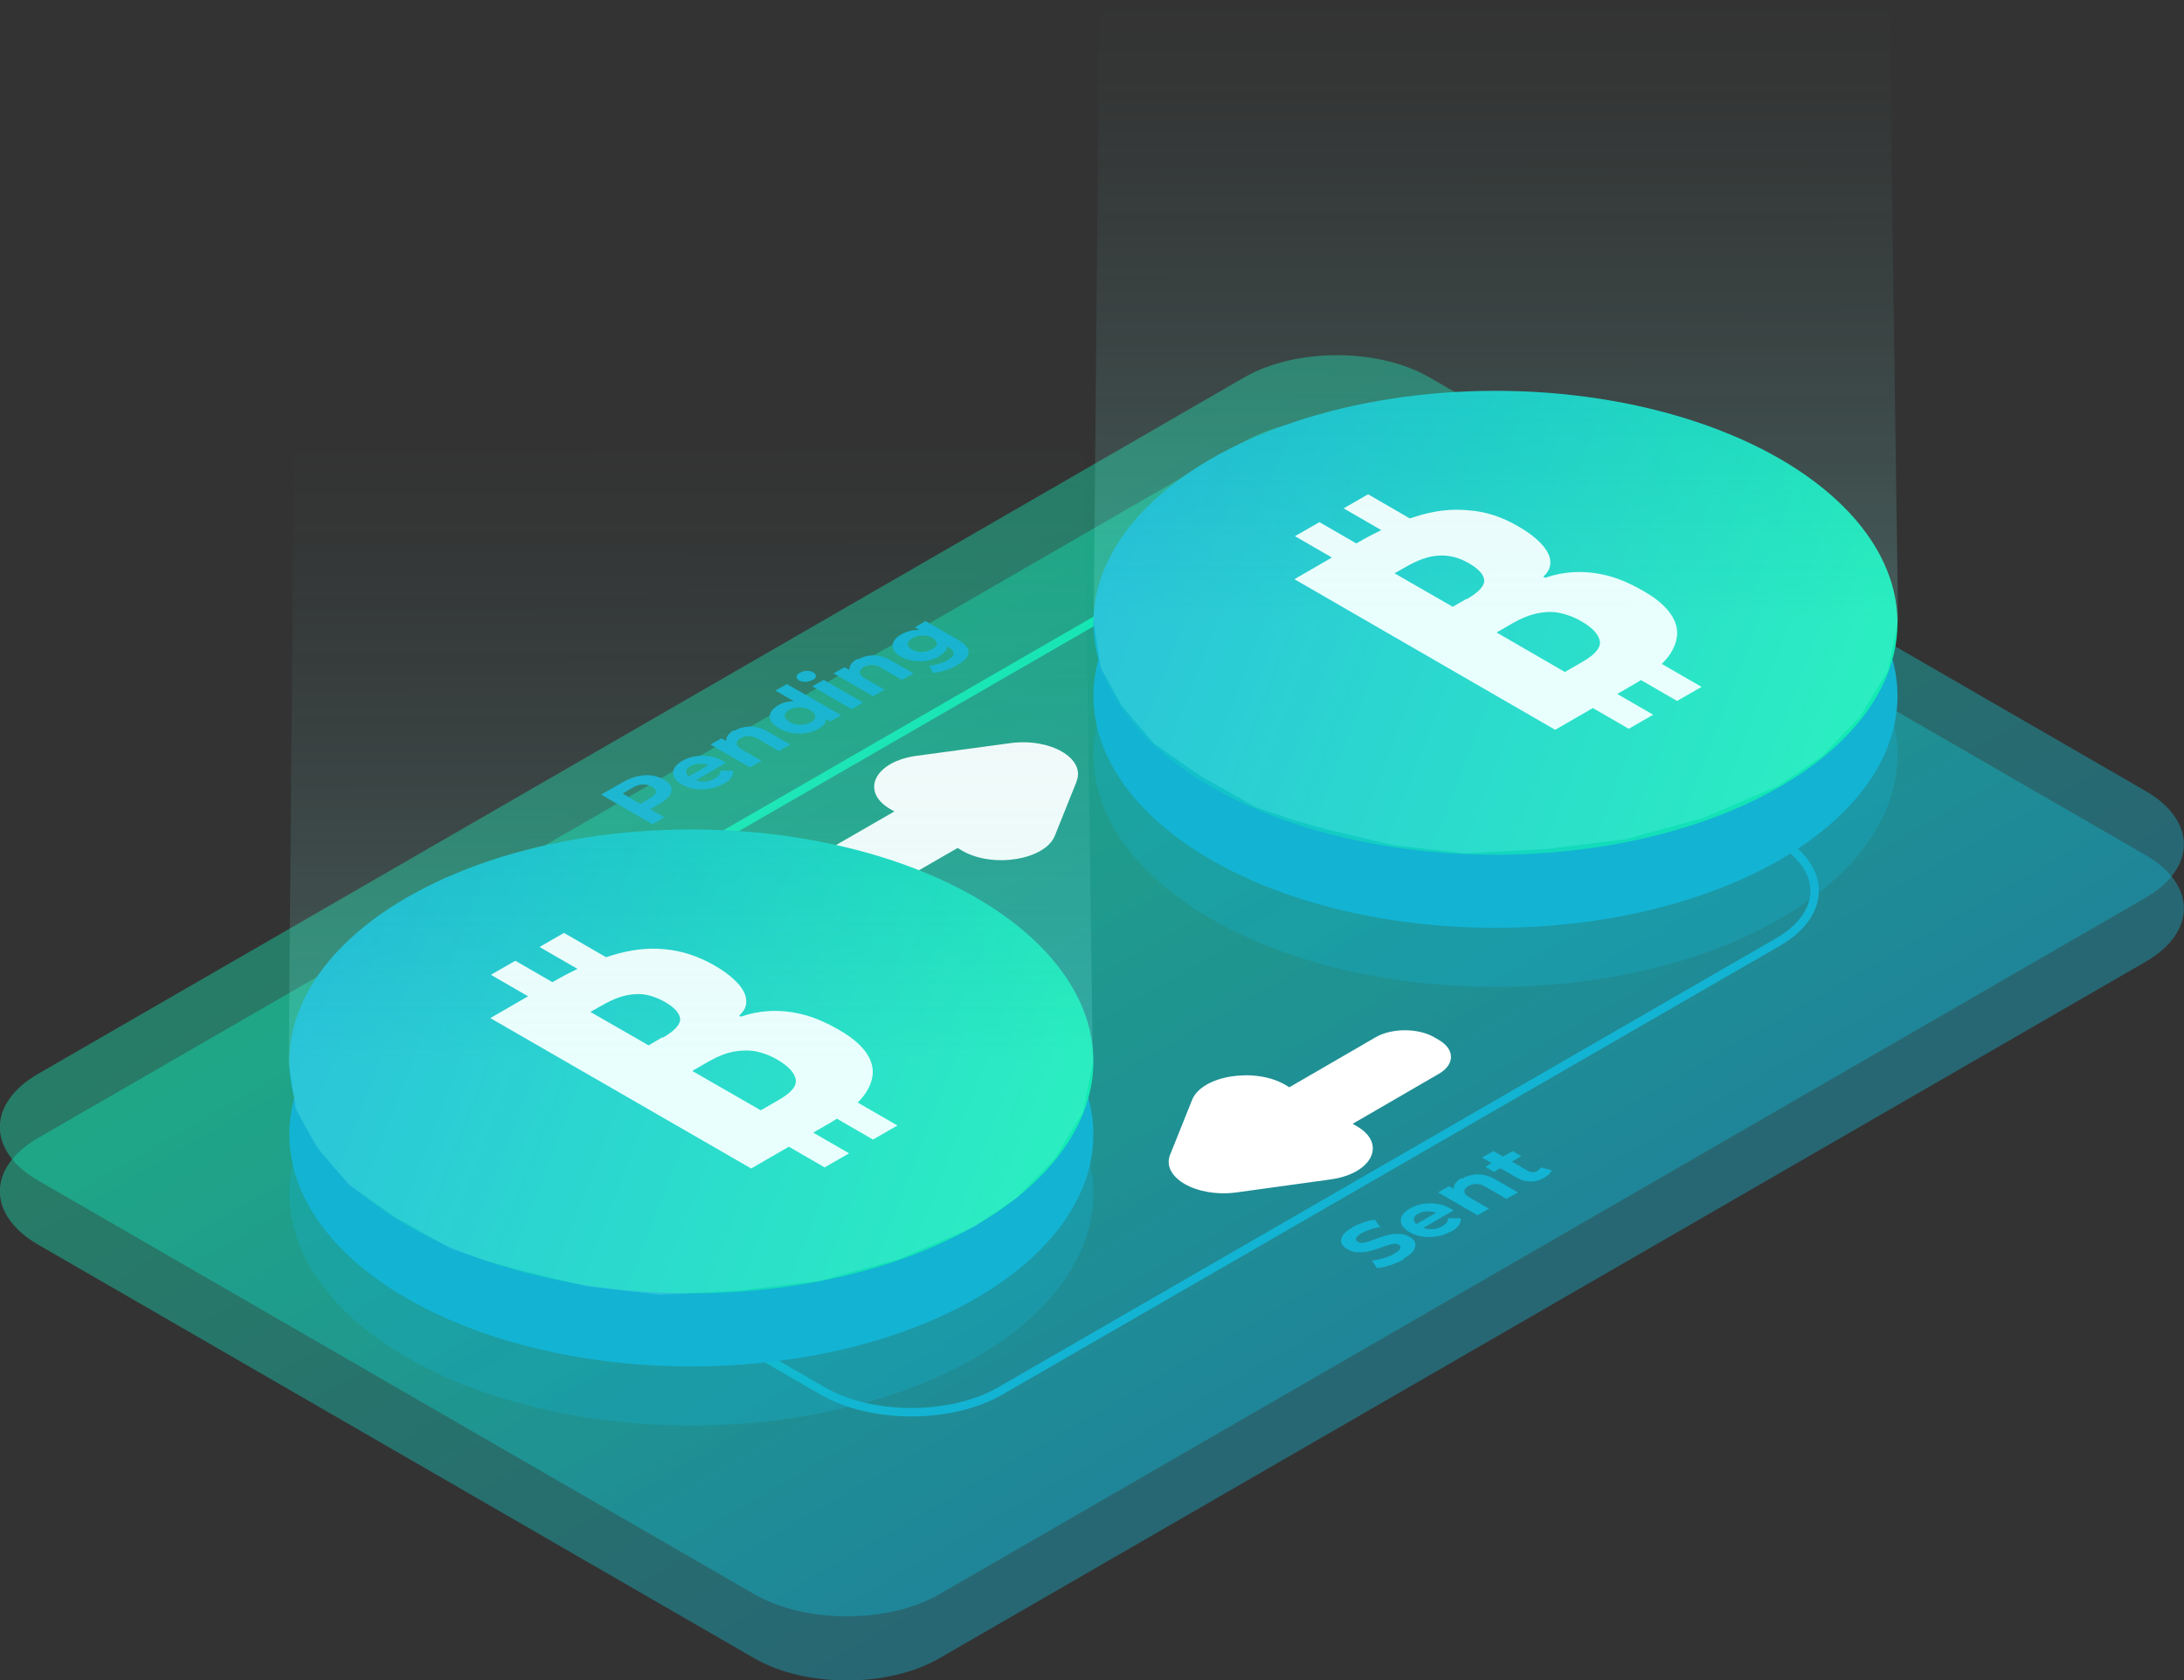 <?xml version="1.0" encoding="UTF-8"?>
<svg xmlns="http://www.w3.org/2000/svg" xmlns:xlink="http://www.w3.org/1999/xlink" version="1.1" viewBox="0 0 776.8 597.6">
  <rect x="0" y="0" width="776.8" height="597.6" fill="#333333" stroke="none"/>
  <defs>
    <style>
      .cls-1 {
        fill-opacity: .3;
      }

      .cls-1, .cls-2 {
        fill: #13b3d3;
      }

      .cls-3 {
        fill-rule: evenodd;
      }

      .cls-3, .cls-4 {
        fill: #fff;
      }

      .cls-5 {
        fill: url(#linear-gradient-5);
      }

      .cls-6 {
        fill: url(#linear-gradient-4);
      }

      .cls-7 {
        fill: none;
        stroke: url(#linear-gradient-3);
        stroke-width: 3px;
      }

      .cls-8 {
        isolation: isolate;
      }

      .cls-9 {
        mix-blend-mode: screen;
      }

      .cls-10 {
        fill: url(#linear-gradient);
      }

      .cls-10, .cls-11 {
        fill-opacity: .4;
      }

      .cls-12 {
        fill: url(#linear-gradient-6);
      }

      .cls-12, .cls-13 {
        fill-opacity: .2;
      }

      .cls-13 {
        fill: url(#linear-gradient-7);
      }

      .cls-11 {
        fill: url(#linear-gradient-2);
      }
    </style>
    <linearGradient id="linear-gradient" x1="15.9" y1="550.5" x2="15.9" y2="180.4" gradientTransform="translate(691.2 564.1) rotate(-30) scale(1 -.9) skewX(-26.6)" gradientUnits="userSpaceOnUse">
      <stop offset="0" stop-color="#13edb1"/>
      <stop offset="1" stop-color="#13b3d3"/>
    </linearGradient>
    <linearGradient id="linear-gradient-2" x1="15.9" y1="550.5" x2="15.9" y2="180.4" gradientTransform="translate(691.2 541.3) rotate(-30) scale(1 -.9) skewX(-26.6)" gradientUnits="userSpaceOnUse">
      <stop offset="0" stop-color="#13edb1"/>
      <stop offset="1" stop-color="#13b3d3"/>
    </linearGradient>
    <linearGradient id="linear-gradient-3" x1="-71.1" y1="550.5" x2="-71.1" y2="293" gradientTransform="translate(812 527.3) rotate(-30) scale(1 -.9) skewX(-26.6)" gradientUnits="userSpaceOnUse">
      <stop offset="0" stop-color="#13edb1"/>
      <stop offset="1" stop-color="#13b3d3"/>
    </linearGradient>
    <linearGradient id="linear-gradient-4" x1="388.9" y1="177.3" x2="102.9" y2="287.7" gradientTransform="translate(0 610) scale(1 -1)" gradientUnits="userSpaceOnUse">
      <stop offset="0" stop-color="#13edb1"/>
      <stop offset="1" stop-color="#13b3d3"/>
    </linearGradient>
    <linearGradient id="linear-gradient-5" x1="674.9" y1="333.3" x2="388.9" y2="443.7" gradientTransform="translate(0 610) scale(1 -1)" gradientUnits="userSpaceOnUse">
      <stop offset="0" stop-color="#13edb1"/>
      <stop offset="1" stop-color="#13b3d3"/>
    </linearGradient>
    <linearGradient id="linear-gradient-6" x1="245.7" y1="232.8" x2="245.4" y2="452.8" gradientTransform="translate(0 610) scale(1 -1)" gradientUnits="userSpaceOnUse">
      <stop offset="0" stop-color="#8dfff8"/>
      <stop offset="1" stop-color="#559995" stop-opacity="0"/>
    </linearGradient>
    <linearGradient id="linear-gradient-7" x1="532" y1="389.8" x2="531.7" y2="609.8" gradientTransform="translate(0 610) scale(1 -1)" gradientUnits="userSpaceOnUse">
      <stop offset="0" stop-color="#8dfff8"/>
      <stop offset="1" stop-color="#559995" stop-opacity="0"/>
    </linearGradient>
  </defs>
  <!-- Generator: Adobe Illustrator 28.7.1, SVG Export Plug-In . SVG Version: 1.2.0 Build 142)  -->
  <g class="cls-8">
    <g id="Layer_1">
      <path class="cls-10" d="M13.6,404.7l429-247.7c18.2-10.5,47.6-10.5,65.8,0l254.7,147.1c18.2,10.5,18.2,27.5,0,38l-429,247.7c-18.2,10.5-47.6,10.5-65.8,0L13.6,442.7c-18.2-10.5-18.2-27.5,0-38Z"/>
      <path class="cls-11" d="M13.6,381.9l429-247.7c18.2-10.5,47.6-10.5,65.8,0l254.7,147.1c18.2,10.5,18.2,27.5,0,38l-429,247.7c-18.2,10.5-47.6,10.5-65.8,0L13.6,419.9c-18.2-10.5-18.2-27.5,0-38Z"/>
      <path class="cls-7" d="M135.4,367.4l276.5-159.6c17.5-10.1,45.8-10.1,63.2,0l157.2,90.8c17.5,10.1,17.5,26.4,0,36.5l-276.5,159.6c-17.5,10.1-45.8,10.1-63.2,0l-157.2-90.8c-17.5-10.1-17.5-26.4,0-36.5Z"/>
      <path class="cls-3" d="M382.9,277.9c3.3-8.2-9.4-15.5-23.5-13.6l-33.3,4.5c-15,2-20.3,12.7-9.4,19l1.4.8-30.7,17.7c-5.7,3.3-5.7,8.7,0,12l1.7,1c5.7,3.3,15,3.3,20.8,0l30.7-17.7,1.7,1c10.9,6.3,29.5,3.2,32.9-5.4l7.7-19.2Z"/>
      <path class="cls-3" d="M416.2,410.6c-3.3,8.2,9.4,15.4,23.6,13.5l33.3-4.6c15-2,20.3-12.8,9.4-19l-1.4-.8,30.7-17.8c5.7-3.3,5.7-8.7,0-12l-1.7-1c-5.7-3.3-15.1-3.3-20.8,0l-30.7,17.8-1.7-1c-10.9-6.2-29.5-3.1-32.9,5.5l-7.7,19.2Z"/>
      <ellipse class="cls-1" cx="245.9" cy="424.5" rx="143" ry="82.5"/>
      <ellipse class="cls-2" cx="245.9" cy="403.5" rx="143" ry="82.5"/>
      <ellipse class="cls-6" cx="245.9" cy="377.5" rx="143" ry="82.5"/>
      <g class="cls-9">
        <path class="cls-4" d="M214.4,349.8l-22.5-13,8.7-5,22.5,13-8.7,5ZM197.1,359.7l-22.5-13,8.7-5,22.5,13-8.7,5ZM310.5,405.3l-22.5-13,8.7-5,22.5,13-8.7,5ZM293.3,415.2l-22.5-13,8.7-5,22.5,13-8.7,5ZM267.2,415.6l-92.8-53.5,22.3-12.9c7.4-4.3,14.4-7.4,20.9-9.4,6.5-2,12.7-2.8,18.7-2.2,6,.5,11.9,2.4,17.7,5.7,3.5,2,6.2,4.1,8.2,6.2,2,2.1,3.1,4.2,3.2,6.2.2,2-.6,3.8-2.5,5.5l.6.4c3.1-1.1,6.5-1.8,10-2,3.6-.2,7.4.1,11.6,1.1,4.2,1,8.7,2.9,13.5,5.7,5.6,3.2,9.3,6.8,10.9,10.5,1.6,3.7,1.1,7.5-1.3,11.4-2.4,3.8-6.8,7.5-13,11.1l-28.2,16.3ZM235.7,369.1c4.3-2.5,6.4-4.8,6.2-6.8s-2-4-5.5-6c-3.6-2-7.1-3-10.7-2.7-3.6.2-7.5,1.6-11.8,4.1l-3.9,2.2,20.7,11.9,4.9-2.9ZM246.4,381l24.2,13.9,6.4-3.7c4.5-2.6,6.5-5,6-7.4-.5-2.4-2.7-4.7-6.5-6.9-2.3-1.4-4.8-2.3-7.3-2.9-2.5-.5-5.2-.5-8.1,0-2.8.5-5.8,1.7-9,3.5l-5.7,3.3Z"/>
      </g>
      <ellipse class="cls-1" cx="531.9" cy="268.5" rx="143" ry="82.5"/>
      <ellipse class="cls-2" cx="531.9" cy="247.5" rx="143" ry="82.5"/>
      <ellipse class="cls-5" cx="531.9" cy="221.5" rx="143" ry="82.5"/>
      <g class="cls-9">
        <path class="cls-4" d="M500.4,193.8l-22.5-13,8.7-5,22.5,13-8.7,5ZM483.1,203.7l-22.5-13,8.7-5,22.5,13-8.7,5ZM596.5,249.3l-22.5-13,8.7-5,22.5,13-8.7,5ZM579.3,259.2l-22.5-13,8.7-5,22.5,13-8.7,5ZM553.2,259.6l-92.8-53.6,22.3-12.9c7.4-4.3,14.4-7.4,20.9-9.4,6.5-2.1,12.7-2.8,18.7-2.2,6,.4,11.9,2.3,17.7,5.7,3.5,2,6.2,4.1,8.2,6.2,2,2.2,3.1,4.2,3.2,6.2.2,2-.6,3.8-2.5,5.5l.7.4c3.1-1.1,6.5-1.8,10-2,3.6-.2,7.4.1,11.6,1.1,4.2,1,8.7,2.9,13.5,5.7,5.6,3.2,9.3,6.8,10.9,10.5,1.6,3.7,1.1,7.5-1.3,11.4-2.4,3.8-6.8,7.5-13,11.1l-28.2,16.3ZM521.7,213.1c4.3-2.5,6.4-4.8,6.2-6.8-.2-2-2-4-5.5-6-3.6-2.1-7.1-2.9-10.7-2.7-3.6.2-7.5,1.6-11.8,4.1l-3.9,2.2,20.7,11.9,4.9-2.8ZM532.4,225l24.2,14,6.4-3.7c4.5-2.6,6.5-5.1,6-7.4-.5-2.4-2.7-4.7-6.5-6.9-2.3-1.4-4.8-2.3-7.3-2.9-2.5-.6-5.2-.6-8.1,0-2.8.5-5.8,1.7-9,3.5l-5.7,3.3Z"/>
      </g>
      <g class="cls-9">
        <path class="cls-2" d="M499.3,447.9c-1.5.8-3,1.5-4.8,2.1-1.7.5-3.3.9-4.8,1l-1.7-2.7c1.3-.1,2.7-.4,4.1-.8,1.4-.4,2.7-.9,3.8-1.6.8-.5,1.4-.9,1.8-1.3.3-.4.5-.8.4-1.1s-.3-.6-.6-.8c-.5-.3-1.1-.4-1.7-.3-.7,0-1.4.2-2.2.5-.8.2-1.7.5-2.6.9-.9.3-1.9.6-2.9.9-1,.3-2,.5-3,.6-1,.1-2,.1-3,0-1-.1-2-.5-3-1.1-1-.6-1.7-1.3-2-2.1-.3-.8-.1-1.7.5-2.7.6-1,1.8-1.9,3.5-2.9,1.1-.7,2.4-1.2,3.8-1.7,1.4-.5,2.7-.8,4.1-1l1.9,2.6c-1.3.2-2.5.5-3.6.9-1.1.4-2,.8-2.9,1.2-.8.5-1.4.9-1.7,1.3s-.5.8-.4,1.1c0,.3.3.6.7.8.5.3,1,.4,1.7.3.7,0,1.4-.2,2.2-.5.8-.3,1.7-.6,2.6-.9.9-.3,1.9-.7,2.9-1,1-.3,2-.5,3-.7,1-.1,2-.1,3,0,1,.1,2,.5,3,1,1,.6,1.7,1.3,1.9,2.1.3.8.1,1.7-.5,2.7-.6,1-1.8,1.9-3.5,2.9ZM516.4,437.8c-1.6.9-3.3,1.6-5.1,1.9-1.8.3-3.6.4-5.3.1-1.8-.2-3.3-.8-4.7-1.6-1.4-.8-2.3-1.7-2.8-2.7-.4-1-.4-2,.1-3,.5-1,1.5-1.9,2.9-2.7,1.4-.8,2.9-1.3,4.6-1.6,1.7-.3,3.4-.3,5.1,0,1.7.2,3.3.8,4.8,1.7.2,0,.3.2.5.3.2.1.3.2.5.3l-11.4,6.6-2.4-1.4,9.2-5.3-.9,1.3c-.7-.4-1.5-.7-2.3-.8-.8-.1-1.7-.1-2.5,0-.8.1-1.6.4-2.3.8-.7.4-1.2.8-1.4,1.3-.2.5-.2.9,0,1.4.2.5.7.9,1.5,1.4l.6.4c.8.4,1.6.7,2.5.9.9.1,1.8.1,2.8,0,.9-.2,1.8-.5,2.6-1,.7-.4,1.3-.9,1.6-1.3.3-.5.5-1,.5-1.5h4.5c0,.9-.2,1.7-.7,2.5-.6.8-1.5,1.5-2.8,2.3ZM520,419.2c1.1-.6,2.3-1.1,3.6-1.3,1.3-.3,2.7-.3,4.1,0,1.4.2,2.8.8,4.2,1.6l8,4.6-4.1,2.3-7.4-4.3c-1.1-.7-2.2-1-3.2-1-1,0-2,.2-2.9.7-.6.4-1.1.8-1.3,1.2-.2.4-.2.9,0,1.4.3.5.8,1,1.7,1.5l6.9,4-4.1,2.3-14-8.1,3.9-2.2,3.9,2.2-1.9-.3c-.4-.8-.4-1.7,0-2.5.4-.8,1.2-1.6,2.4-2.3ZM549.6,418.7c-1.6,1-3.3,1.5-5.1,1.5-1.8,0-3.5-.4-5.1-1.4l-12.3-7.1,4.1-2.3,12.2,7c.6.3,1.2.5,1.8.5.6,0,1.2-.2,1.7-.5.6-.4,1-.8,1.1-1.2l3.9,1c-.1.4-.4.8-.8,1.3-.4.4-1,.8-1.6,1.2ZM531.4,416.8l-3.1-1.8,9.7-5.6,3.1,1.8-9.7,5.6Z"/>
      </g>
      <g class="cls-9">
        <path class="cls-2" d="M232,293.1l-18.2-10.5,7.9-4.5c1.6-.9,3.3-1.6,5-2,1.7-.4,3.4-.5,5-.3,1.6.2,3.1.7,4.5,1.5,1.4.8,2.2,1.6,2.5,2.6.3.9.2,1.9-.4,2.9-.7,1-1.8,1.9-3.4,2.9l-5.5,3.2v-2.2s6.9,4,6.9,4l-4.2,2.4ZM229.8,287h-3.9c0,0,5.3-3.1,5.3-3.1,1.3-.8,2-1.5,2.1-2.2,0-.7-.4-1.3-1.4-1.9-1-.6-2.1-.8-3.3-.8-1.2,0-2.4.5-3.7,1.2l-5.3,3.1v-2.2c-.1,0,10.2,6,10.2,6ZM257.6,278.6c-1.6.9-3.3,1.6-5.1,1.9-1.8.3-3.6.4-5.3.1-1.8-.2-3.3-.8-4.7-1.6-1.4-.8-2.3-1.7-2.8-2.7-.4-1-.4-2,.1-3,.5-1,1.5-1.9,2.9-2.7,1.4-.8,2.9-1.3,4.6-1.6,1.7-.3,3.4-.3,5.1,0,1.7.2,3.3.8,4.8,1.7.2,0,.3.2.5.3.2.1.3.2.5.3l-11.4,6.6-2.4-1.4,9.2-5.3-.9,1.3c-.7-.4-1.5-.7-2.3-.8-.8-.1-1.7-.1-2.5,0-.8.1-1.6.4-2.3.8-.7.4-1.2.8-1.4,1.3-.2.5-.2.9,0,1.4.2.5.7.9,1.5,1.4l.6.4c.8.4,1.6.7,2.5.9.9.1,1.8.1,2.8,0,.9-.2,1.8-.5,2.6-1,.7-.4,1.3-.9,1.6-1.3.3-.5.5-1,.5-1.5h4.5c0,.9-.2,1.7-.7,2.5-.6.8-1.5,1.5-2.8,2.3ZM261.2,259.9c1.1-.6,2.3-1.1,3.6-1.3,1.3-.3,2.7-.3,4.1,0,1.4.2,2.8.8,4.2,1.6l8,4.6-4.1,2.3-7.4-4.3c-1.1-.6-2.2-1-3.2-1-1,0-2,.2-2.9.7-.6.4-1.1.8-1.3,1.2-.2.4-.2.9,0,1.4.3.5.8,1,1.7,1.5l6.9,4-4.1,2.3-14-8.1,3.9-2.2,3.9,2.2-1.9-.3c-.4-.8-.4-1.7,0-2.5.4-.8,1.2-1.6,2.4-2.3ZM291.1,259.2c-1.3.8-2.8,1.3-4.4,1.5-1.7.3-3.3.3-5,0-1.7-.3-3.2-.8-4.7-1.7-1.5-.9-2.4-1.8-2.9-2.7-.4-1-.4-1.9,0-2.9.5-.9,1.4-1.8,2.7-2.6,1.2-.7,2.5-1.1,3.9-1.3,1.4-.2,2.9-.1,4.4.2s3.1,1,4.8,1.9c1.6.9,2.7,1.9,3.4,2.7.6.9.7,1.7.3,2.5-.3.8-1.1,1.6-2.4,2.3ZM288.5,256.9c.7-.4,1.1-.8,1.3-1.3.2-.5.2-1,0-1.5-.3-.5-.8-1-1.6-1.5-.8-.5-1.7-.8-2.6-.9-.9-.1-1.8-.2-2.6,0-.8.1-1.6.4-2.3.8-.7.4-1.1.8-1.4,1.3-.2.5-.2,1,0,1.5.3.5.8,1,1.6,1.5.8.5,1.6.8,2.5.9.9.1,1.8.1,2.6,0,.8-.1,1.6-.4,2.3-.8ZM295.3,256.6l-2.9-1.7-4.1-2.4-4.4-2.2-8.1-4.7,4.1-2.3,19.3,11.1-3.9,2.2ZM302.9,252.2l-14-8.1,4.1-2.3,14,8.1-4.1,2.3ZM289,241.8c-.7.4-1.6.7-2.5.7-.9,0-1.7-.2-2.3-.5-.6-.4-.9-.8-.9-1.3,0-.5.4-1,1.2-1.4.7-.4,1.6-.7,2.4-.7.9,0,1.6.1,2.3.5.7.4,1,.9,1,1.4,0,.5-.4,1-1.2,1.4ZM305,234.6c1.1-.6,2.3-1.1,3.6-1.3,1.3-.3,2.7-.3,4.1,0,1.4.2,2.8.8,4.2,1.6l8,4.6-4.1,2.3-7.4-4.3c-1.1-.7-2.2-1-3.2-1-1,0-2,.2-2.9.7-.6.4-1.1.8-1.3,1.2-.2.4-.2.9,0,1.4.3.5.8,1,1.7,1.5l6.9,4-4.1,2.3-14-8.1,3.9-2.2,3.9,2.2-1.9-.3c-.4-.8-.4-1.7,0-2.5.4-.8,1.2-1.6,2.4-2.3ZM340.6,236.5c-1.3.8-2.8,1.4-4.3,1.9-1.5.5-3,.8-4.5.9l-1.3-2.6c1.1,0,2.2-.3,3.4-.6,1.2-.4,2.3-.8,3.1-1.3,1.4-.8,2.2-1.6,2.2-2.4,0-.8-.6-1.5-1.9-2.2l-2.1-1.2-3.2-2.2-3.6-2-3-1.7,3.8-2.2,11.6,6.7c2.6,1.5,3.8,3,3.7,4.5-.1,1.5-1.4,3-4,4.4ZM334.1,233.4c-1.3.8-2.8,1.3-4.4,1.6-1.6.3-3.2.3-4.9,0-1.6-.2-3.1-.7-4.5-1.5-1.4-.8-2.2-1.7-2.6-2.6-.4-1-.3-1.9.2-2.8.5-.9,1.4-1.8,2.7-2.5,1.2-.7,2.5-1.1,3.8-1.4,1.4-.2,2.8-.2,4.3,0,1.5.3,3,.9,4.6,1.8,1.5.9,2.6,1.8,3.1,2.6.5.9.5,1.7.1,2.5-.4.8-1.2,1.5-2.4,2.2ZM331.5,231c.7-.4,1.2-.9,1.5-1.3.3-.5.3-1,0-1.5s-.6-.9-1.3-1.3c-.7-.4-1.4-.7-2.3-.8-.8-.1-1.7,0-2.5,0-.8.2-1.6.4-2.3.8-.7.4-1.2.9-1.5,1.3-.3.5-.3,1-.1,1.5.2.5.6.9,1.3,1.3.7.4,1.4.6,2.3.8.8.1,1.7,0,2.5,0,.8-.2,1.6-.4,2.3-.9Z"/>
      </g>
      <path class="cls-12" d="M388.7,378l-3.5,17.5-10,16.5-13.5,14-15.5,10.5-27,11.5-27.5,7.5-28.5,3.5-28.5,1.5-26-3-23-5.5-12.5-3.5-13-4.5-19.5-11-16.5-11.5-11.5-13.5-7.5-13.5-2.5-16.5,1.9-220.6,281-.4,3.1,221Z"/>
      <path class="cls-13" d="M675,221l-3.5,17.5-10,16.5-13.5,14-15.5,10.5-27,11.5-27.5,7.5-28.5,3.5-28.5,1.5-26-3-23-5.5-12.5-3.5-13-4.5-19.5-11-16.5-11.5-11.5-13.5-7.5-13.5-2.5-16.5L391,.4,672,0l3.1,221Z"/>
    </g>
  </g>
</svg>